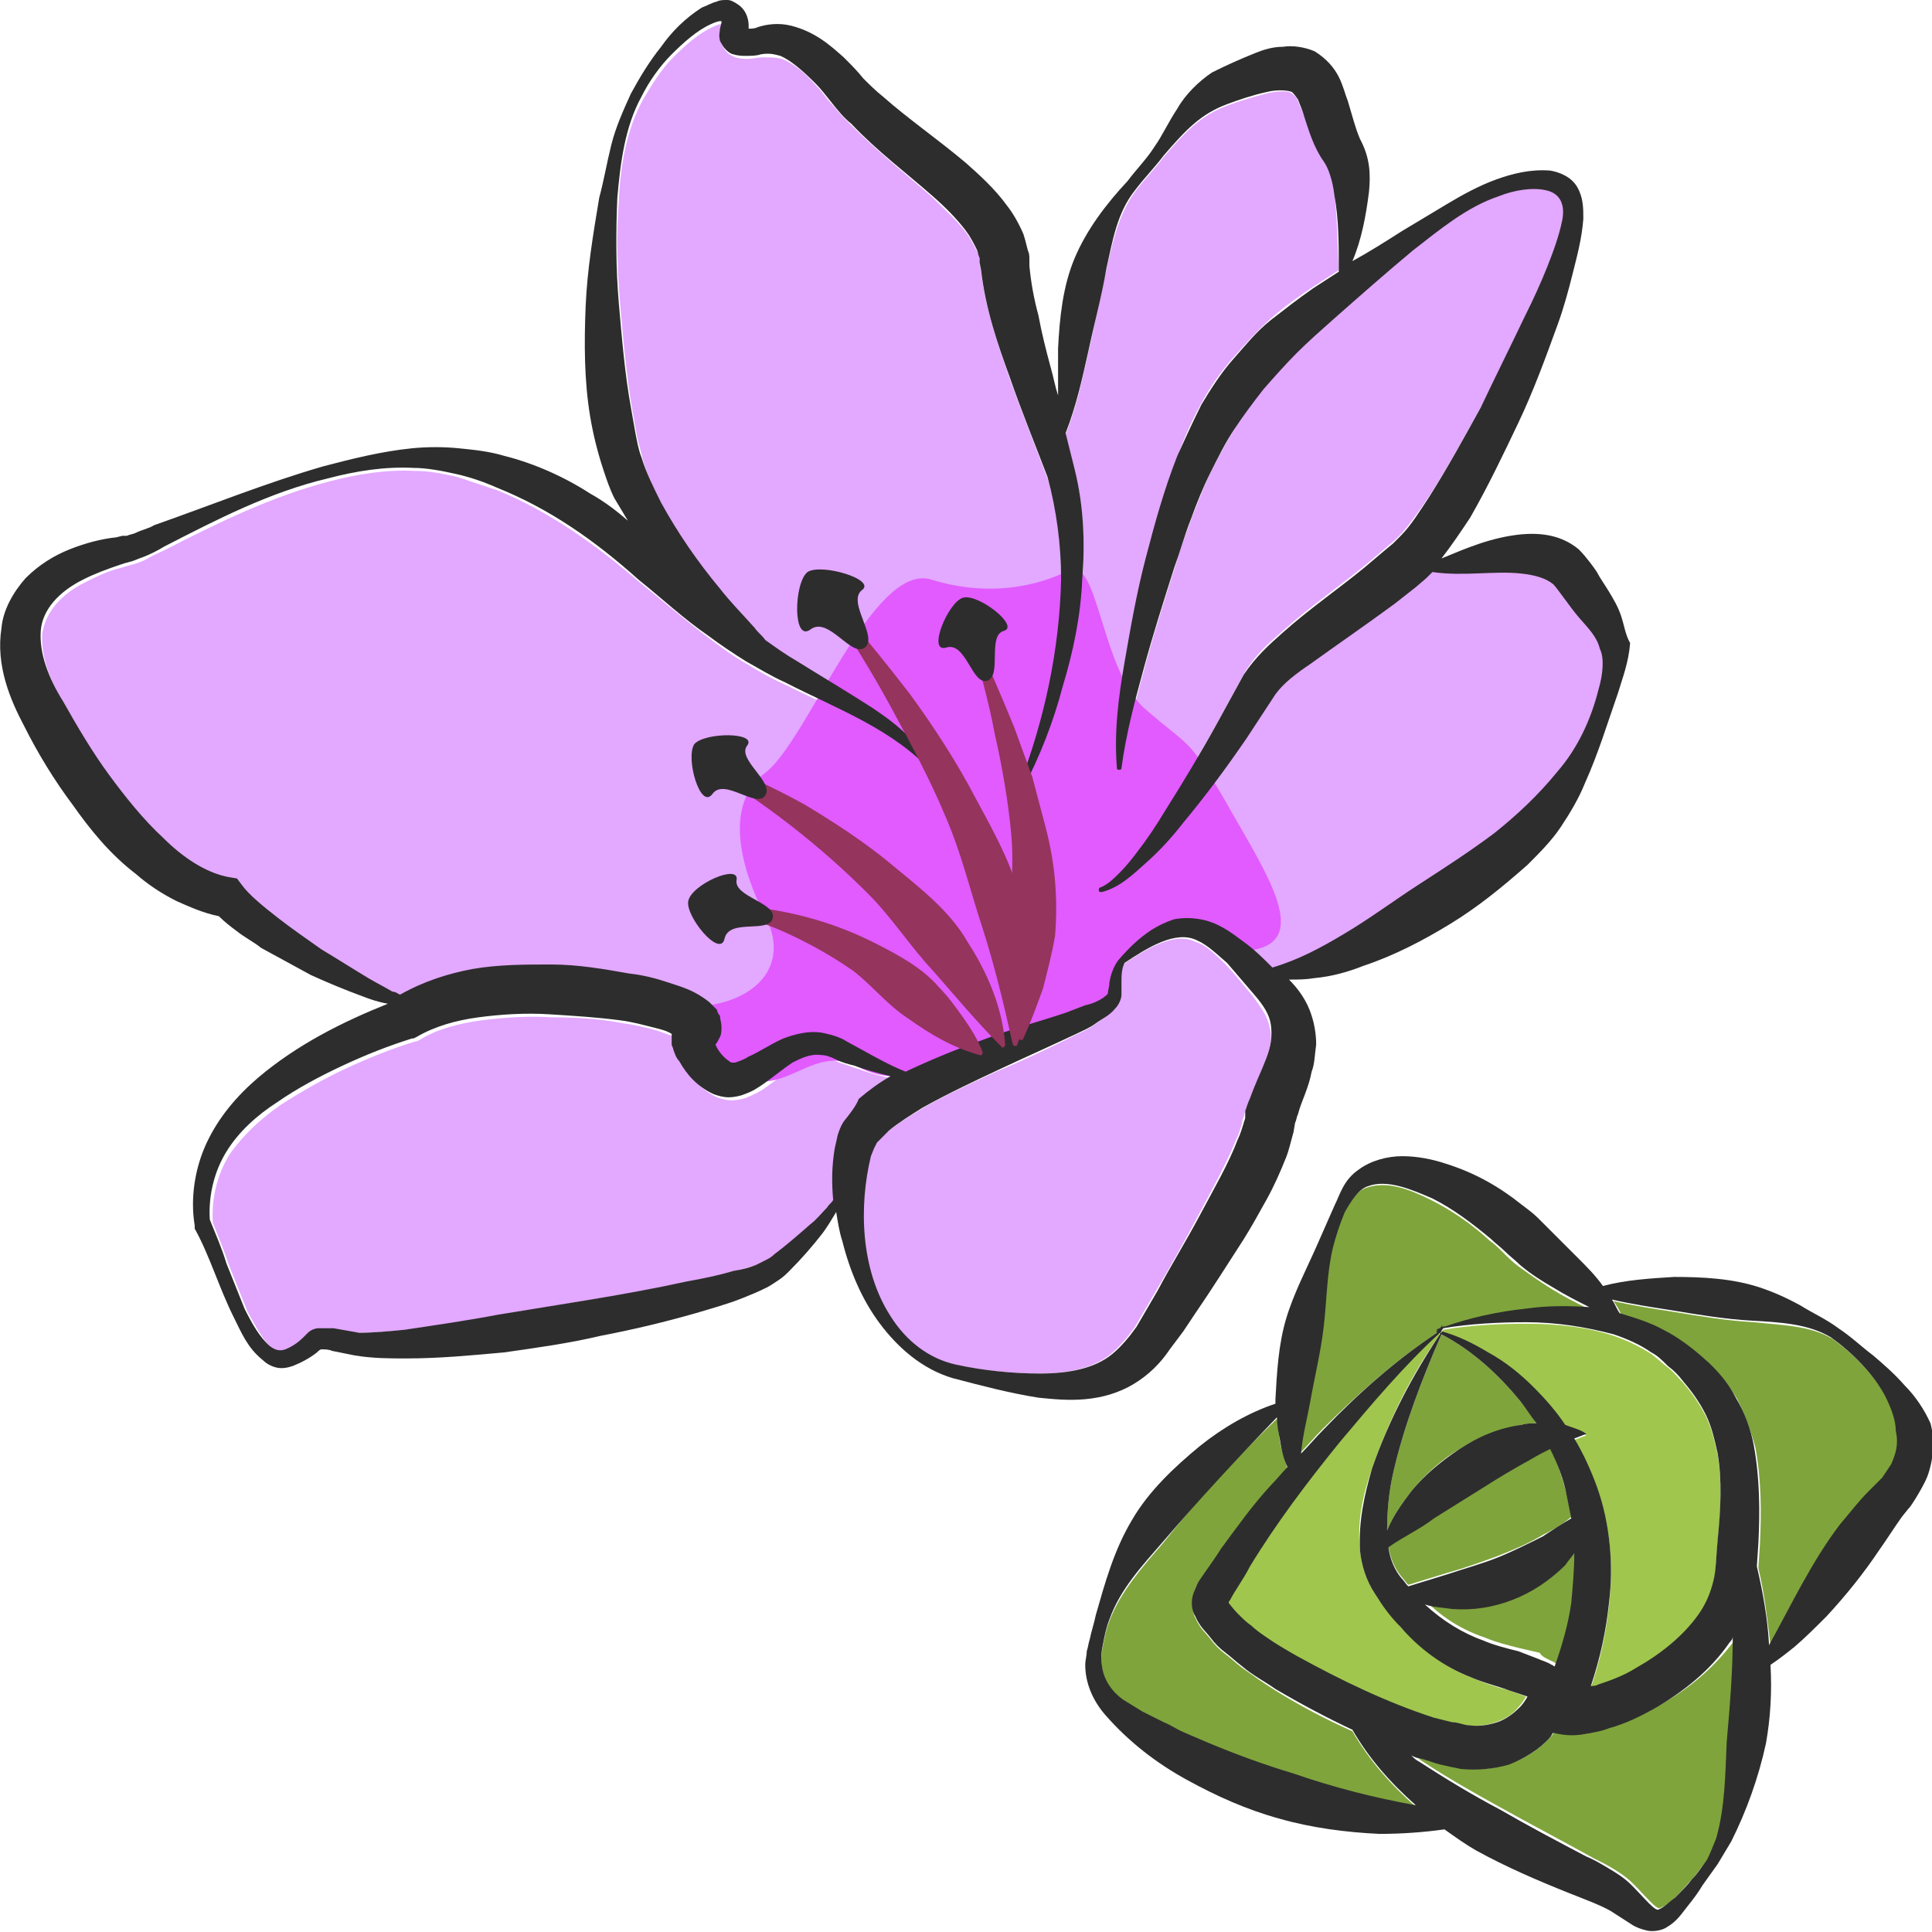 <?xml version="1.0" encoding="utf-8"?>
<!-- Generator: Adobe Illustrator 24.1.2, SVG Export Plug-In . SVG Version: 6.00 Build 0)  -->
<svg version="1.1" id="Layer_1" xmlns="http://www.w3.org/2000/svg" xmlns:xlink="http://www.w3.org/1999/xlink" x="0px" y="0px"
	 viewBox="0 0 128 128" style="enable-background:new 0 0 128 128;" xml:space="preserve">
<style type="text/css">
	.st0{fill:#F0865B;}
	.st1{fill:#E3A8FF;}
	.st2{fill:#2D2D2D;}
	.st3{fill:#A0C64E;}
	.st4{fill:#7FA43C;}
	.st5{fill:#E15BFF;}
	.st6{fill:#95345D;}
</style>
<g>
	<path class="st0" d="M48,1.6C48,1.6,48,1.6,48,1.6C48.1,1.6,48,1.6,48,1.6z"/>
	<path class="st0" d="M49.6,2.3C49.6,2.3,49.6,2.3,49.6,2.3C49.6,2.4,49.6,2.4,49.6,2.3z"/>
	<path class="st1" d="M56.8,70.8c-0.4-0.1-0.8-0.3-1.2-0.4c-0.4-0.2-0.7-0.2-1-0.3c-0.6-0.1-1.2,0.2-1.9,0.5
		c-0.6,0.4-1.2,0.9-1.9,1.4c-0.4,0.3-0.8,0.5-1.3,0.7c-0.2,0.1-0.7,0.2-1,0.2c-0.4,0-0.7-0.1-1-0.2c-1.2-0.6-1.8-1.4-2.3-2.2
		c-0.1-0.2-0.3-0.5-0.4-0.8c0-0.1-0.1-0.2-0.1-0.3c0-0.1,0-0.1,0-0.2c0-0.1,0-0.1,0-0.2c0-0.1,0-0.2,0-0.2c0,0,0-0.1,0-0.1
		c-0.3-0.1-0.8-0.3-1.1-0.4c-0.7-0.2-1.5-0.4-2.3-0.5c-1.5-0.3-3.1-0.4-4.7-0.4c-1.6-0.1-3.1,0-4.7,0.2c-1.5,0.2-3,0.6-4.1,1.3
		l-0.2,0.1l-0.1,0c-1.6,0.5-3.1,1.1-4.6,1.8c-1.5,0.7-2.9,1.5-4.3,2.4c-1.3,0.9-2.5,2-3.4,3.3c-0.8,1.3-1.2,2.9-1.1,4.5
		c0.4,1,0.8,2,1.1,2.9c0.4,1,0.8,2,1.2,3c0.5,0.9,1,1.9,1.7,2.5c0.4,0.3,0.7,0.3,1,0.2c0.4-0.2,0.9-0.5,1.2-0.8
		c0.1-0.1,0.2-0.2,0.3-0.3c0.2-0.2,0.5-0.3,0.7-0.3c0.4-0.1,0.7,0,1,0l1.6,0.1c0.9,0,2-0.1,3-0.2c2.1-0.3,4.2-0.6,6.2-1
		c4.2-0.7,8.4-1.3,12.5-2.2c1-0.2,2.1-0.4,3.1-0.7c0.5-0.1,1-0.3,1.5-0.4c0.3-0.1,0.4-0.2,0.6-0.3c0.2-0.1,0.4-0.2,0.6-0.4
		c0.8-0.6,1.7-1.2,2.4-2c0.4-0.4,0.8-0.7,1.1-1.1c0.1-0.2,0.3-0.3,0.4-0.5c-0.1-1.1-0.1-2.3,0.1-3.4l0.2-0.9
		c0.1-0.3,0.3-0.6,0.4-0.9c0.3-0.5,0.8-1,1.2-1.3c0.7-0.6,1.4-1.1,2.1-1.5C58.4,71.3,57.6,71.1,56.8,70.8z"/>
	<path class="st1" d="M83,66c-0.6-0.7-1.2-1.5-1.8-2.1c-0.6-0.6-1.3-1.3-2-1.5c-1.4-0.7-3.3,0.5-4.8,1.5c-0.1,0.4-0.2,0.9-0.2,1.3
		c0,0.2,0.1,0.5,0,0.8c0,0.3-0.2,0.7-0.4,0.9c-0.4,0.4-0.9,0.7-1.3,1c-0.4,0.3-0.9,0.5-1.3,0.7c-1.8,0.9-3.5,1.7-5.2,2.4
		c-1.7,0.8-3.5,1.6-5,2.5c-0.8,0.5-1.5,0.9-2.2,1.5c-0.3,0.3-0.6,0.5-0.8,0.8l-0.2,0.4l-0.2,0.5c-0.8,3.3-0.7,7.4,1.3,10.6
		c1,1.5,2.5,2.7,4.3,3.1c1.8,0.4,3.8,0.6,5.6,0.6c1.8,0,3.6-0.3,4.8-1.3c0.6-0.5,1.1-1.1,1.6-1.8l0.7-1.2l0.7-1.2
		c1-1.7,1.9-3.3,2.8-5c0.9-1.7,1.8-3.3,2.5-5c0.2-0.4,0.3-0.8,0.4-1.1c0-0.1,0-0.2,0.1-0.4l0.1-0.4c0.1-0.3,0.2-0.6,0.3-0.8
		c0.4-1,0.8-1.9,1.1-2.7c0.3-0.8,0.4-1.4,0.2-2.1C84,67.4,83.6,66.8,83,66z"/>
	<path class="st1" d="M104.6,40.6c-0.7-0.7-1.4-1.9-1.7-2.2c-0.4-0.4-1.2-0.6-2.1-0.7C99.1,37.6,97,38,95,37.7
		c-0.1,0.1-0.3,0.3-0.4,0.4l-0.7,0.6c-0.5,0.4-0.9,0.8-1.4,1.1c-1.9,1.4-3.8,2.7-5.6,4c-0.9,0.7-1.7,1.4-2.3,2l-1.9,2.9
		c-1.3,1.9-2.7,3.8-4.2,5.6c-0.7,0.9-1.6,1.8-2.4,2.6c-0.9,0.8-1.7,1.6-3,2c-0.1,0-0.2,0-0.2-0.1c0-0.1,0-0.1,0.1-0.2l0,0
		c0.5-0.2,0.9-0.6,1.3-1c0.4-0.4,0.7-0.8,1.1-1.3c0.7-0.9,1.3-1.9,1.9-2.8c1.2-1.9,2.4-3.9,3.5-5.9l1.7-3.1c0.8-1.3,1.7-2,2.6-2.8
		c1.8-1.6,3.7-2.9,5.4-4.3l1.3-1.1l0.6-0.5c0.2-0.2,0.3-0.3,0.5-0.5c0.6-0.7,1.3-1.7,1.9-2.6c1.2-1.9,2.3-3.9,3.4-5.9
		c1-2,2.1-4.1,3-6.2c0.5-1,1-2.1,1.4-3.1c0.4-1,0.8-2.1,1-3.1c0.2-1-0.1-1.8-1.1-2c-1-0.2-2.1,0.1-3.1,0.4c-2.1,0.7-3.9,2.2-5.7,3.6
		c-1.8,1.4-3.5,3-5.2,4.5c-0.8,0.8-1.7,1.5-2.5,2.3c-0.7,0.7-1.5,1.6-2.2,2.4c-0.7,0.8-1.4,1.6-1.9,2.6c-0.5,0.9-1.1,1.9-1.6,2.9
		c-0.5,1-0.9,2.1-1.3,3.1c-0.4,1.1-0.8,2.1-1.1,3.2c-0.7,2.2-1.4,4.4-2,6.6c-0.6,2.2-1.2,4.4-1.5,6.7l0,0c0,0.1-0.1,0.1-0.2,0.1
		c-0.1,0-0.1-0.1-0.1-0.1c-0.1-2.4,0.2-4.7,0.5-7c0.4-2.3,0.8-4.6,1.4-6.9c0.6-2.3,1.2-4.5,2.1-6.8c0.4-1.1,0.9-2.2,1.5-3.3
		c0.6-1.1,1.3-2.1,2.1-3c0.8-0.9,1.5-1.7,2.5-2.6c0.9-0.8,1.9-1.5,2.8-2.1c0.6-0.4,1.1-0.7,1.7-1.1c-0.1-1.8-0.1-3.5-0.3-5.1
		c-0.1-0.9-0.4-1.7-0.7-2.2c-0.7-1-1-2.1-1.3-3C86.3,7.4,86.1,7,86,6.7c-0.1-0.3-0.3-0.4-0.4-0.5c-0.2-0.2-0.9-0.2-1.7,0
		c-0.8,0.2-1.8,0.5-2.6,0.8c-0.8,0.3-1.5,0.7-2.2,1.3c-0.7,0.6-1.4,1.4-2,2.1c-0.6,0.8-1.3,1.5-1.9,2.3c-1.1,1.5-1.5,3.4-1.9,5.2
		c-0.4,1.8-0.8,3.7-1.2,5.5c-0.4,1.8-0.8,3.6-1.5,5.4c0.2,0.8,0.4,1.6,0.6,2.4c0.6,2.4,0.7,4.9,0.5,7.3c-0.2,2.4-0.7,4.8-1.3,7.1
		c-0.7,2.3-1.5,4.5-2.6,6.7c0,0.1-0.1,0.1-0.2,0.1c-0.1,0-0.1-0.1-0.1-0.2l0,0c1.7-4.4,2.7-9.1,2.8-13.7c0-2.3-0.2-4.6-0.9-6.8
		c-0.8-2.1-1.7-4.4-2.5-6.6c-0.8-2.3-1.6-4.6-1.9-7.1l-0.1-0.5c0-0.1,0-0.2,0-0.3c0-0.2-0.1-0.4-0.2-0.6c-0.2-0.4-0.4-0.8-0.7-1.2
		c-0.6-0.8-1.4-1.5-2.2-2.3c-1.7-1.5-3.6-3-5.4-4.8C56,7.9,55.6,7.5,55.2,7c-0.4-0.4-0.7-0.9-1.1-1.3c-0.7-0.8-1.5-1.5-2.3-1.8
		c-0.4-0.1-0.7-0.1-1.3-0.1c-0.3,0-0.6,0.1-1,0.1c-0.2,0-0.4,0-0.8-0.1c-0.2-0.1-0.4-0.2-0.5-0.3c-0.2-0.2-0.3-0.4-0.4-0.6
		c-0.1-0.4,0-0.6,0-0.8l0.1-0.4c0-0.1,0-0.1,0-0.1c0,0-0.1,0-0.1,0c-0.2,0-0.4,0.1-0.6,0.2c-0.9,0.4-1.8,1.2-2.6,2
		c-0.8,0.8-1.4,1.8-2,2.8c-1.1,2-1.5,4.4-1.6,6.7c-0.2,2.3-0.1,4.7,0.1,7c0.2,2.3,0.4,4.6,0.8,6.9c0.1,0.6,0.2,1.1,0.3,1.7
		c0.1,0.5,0.3,1.1,0.4,1.6c0.3,1,0.7,2,1.3,3c1.1,2,2.4,3.9,3.9,5.7c0.7,0.9,1.5,1.8,2.3,2.6c0.2,0.3,0.5,0.5,0.7,0.8
		c0.7,0.5,1.4,0.9,2.1,1.4c1.7,1,3.4,2,5,3.1c0.8,0.6,1.6,1.2,2.4,1.9c0.7,0.7,1.4,1.5,1.9,2.3c0,0.1,0,0.2,0,0.2
		c-0.1,0-0.1,0-0.2,0c-2.6-3-6.3-4.3-9.9-6.1c-0.9-0.4-1.8-0.9-2.6-1.4c-0.9-0.5-1.7-1.1-2.5-1.7c-1.6-1.2-3.1-2.5-4.6-3.7
		c-2.9-2.5-6-4.7-9.4-6.1c-0.9-0.3-1.8-0.6-2.7-0.9c-0.9-0.2-1.8-0.4-2.8-0.4c-1.9-0.1-3.8,0.2-5.7,0.7c-3.8,1-7.3,2.7-10.8,4.5
		c-0.4,0.2-0.9,0.4-1.4,0.7c-0.2,0.1-0.5,0.2-0.8,0.3c-0.1,0-0.3,0.1-0.4,0.1l-0.3,0.1c-0.9,0.2-1.7,0.6-2.5,1
		c-1.6,0.8-2.6,2-2.8,3.4c-0.1,1.5,0.5,3.1,1.5,4.7c0.9,1.7,1.9,3.3,3,4.8c1.1,1.5,2.3,3,3.6,4.2c1.3,1.2,2.8,2.3,4.3,2.6l0.6,0.1
		l0.3,0.4c0.5,0.7,1.5,1.5,2.4,2.2c0.9,0.7,1.9,1.4,2.9,2.1c1,0.7,2,1.3,3.1,1.9c0.5,0.3,1,0.6,1.6,0.9c0.2,0.1,0.3,0.2,0.5,0.2
		c1.5-0.9,3.2-1.4,4.8-1.7c1.8-0.3,3.5-0.4,5.2-0.3c1.7,0,3.4,0.3,5.2,0.6c0.9,0.2,1.7,0.4,2.6,0.6c0.9,0.3,1.7,0.5,2.7,1.3
		c0.2,0.2,0.3,0.2,0.5,0.5c0.1,0.1,0.2,0.3,0.2,0.4c0.1,0.1,0.1,0.4,0.1,0.7c0,0.3,0,0.5-0.1,0.7c-0.1,0.2-0.2,0.4-0.3,0.5
		c0.3,0.5,0.6,0.9,0.9,1.1c0.1,0,0.1,0.1,0.2,0.1c0.1,0,0,0,0.2,0c0.2,0,0.5-0.2,0.9-0.4c0.7-0.4,1.4-0.9,2.3-1.2
		c0.9-0.4,1.9-0.6,2.9-0.3c0.5,0.1,1,0.3,1.3,0.5l1.1,0.6c0.9,0.5,1.9,0.9,2.8,1.4c1.7-0.9,3.4-1.5,5.1-2.1c1.8-0.6,3.7-1.2,5.5-1.8
		l1.3-0.5c0.4-0.2,0.9-0.3,1.2-0.5c0.1-0.1,0.2-0.2,0.3-0.3c0.1-0.2,0.1-0.4,0.1-0.7c0.1-0.5,0.3-1,0.6-1.5c0.7-0.8,1.4-1.5,2.2-2
		c0.4-0.3,0.9-0.6,1.5-0.7c0.6-0.1,1.1-0.2,1.7,0c1.2,0.2,2.1,0.9,2.9,1.5c0.7,0.5,1.3,1.1,1.9,1.7c1.7-0.5,3.2-1.3,4.7-2.2
		c1.7-1,3.4-2.2,5-3.3c1.6-1.1,3.4-2.3,5-3.4c1.5-1.2,2.9-2.5,4.2-4.1c1.3-1.6,2.2-3.5,2.7-5.4c0.2-1,0.3-2,0.1-2.9
		C105.8,41.9,105.3,41.4,104.6,40.6z"/>
	<path class="st0" d="M45.4,67.6C45.4,67.6,45.4,67.6,45.4,67.6C45.4,67.6,45.4,67.6,45.4,67.6C45.4,67.6,45.4,67.6,45.4,67.6
		L45.4,67.6L45.4,67.6z"/>
	<path class="st0" d="M47.2,68.8C47.2,68.8,47.2,68.8,47.2,68.8C47.2,68.8,47.2,68.8,47.2,68.8L47.2,68.8z"/>
	<path class="st2" d="M73.5,50.9c0.2,1.5,0.4,3,0.4,4.5c0,1.5-0.1,3.1-0.4,4.7c-0.3,1.6-0.7,3.1-1.4,4.4c-0.3,0.6-0.7,1.3-1.1,1.9
		c-0.4,0.6-0.9,1.3-1.5,1.9l0,0c-0.1,0.1-0.2,0.1-0.2,0c0,0,0,0,0-0.1c-0.4-1.7-0.3-3.3,0.1-4.8c0.4-1.5,1.3-2.7,1.9-4
		c0.5-1.3,0.9-2.7,1.2-4.1c0.3-1.4,0.5-2.9,0.8-4.4c0-0.1,0.1-0.1,0.2-0.1C73.4,50.8,73.4,50.9,73.5,50.9z"/>
	<path class="st2" d="M75.1,51c-1,0-0.8,2.6-1.8,2.7c-1,0-0.6-2.6-1.8-2.6c-1.2,0,0.8-2.6,1.8-2.7S76.1,51,75.1,51z"/>
	<path class="st3" d="M88.7,95.5c-2.1,2.7-4.3,5.4-6,8.3c-0.4,0.7-1,1.6-1.3,2.2c-0.1,0.1-0.1,0.2-0.1,0.2c0,0,0-0.1,0,0
		c0,0.1,0.3,0.4,0.6,0.7c0.3,0.3,0.6,0.6,0.9,0.8c0.3,0.2,0.6,0.5,0.9,0.7c0.7,0.5,1.4,0.9,2.1,1.3c2.9,1.6,6,3.1,9.1,4.1
		c0.4,0.1,0.8,0.2,1.2,0.3c0.4,0.1,0.8,0.2,1.1,0.2c0.6,0.1,1.3,0,1.9-0.2c0.6-0.2,1.1-0.5,1.5-1c0.2-0.2,0.4-0.5,0.5-0.7
		c0,0,0,0,0,0c0,0,0,0,0,0L100,112c-0.8-0.2-1.7-0.5-2.6-0.9c-1.8-0.7-3.3-1.9-4.6-3.3c-0.6-0.7-1.2-1.4-1.7-2.2
		c-0.6-0.9-0.9-1.9-1-2.9c-0.2-1.9,0.2-3.7,0.8-5.4c1.1-3.2,2.6-6.2,4.5-8.9c0,0-0.1,0-0.1-0.1C92.9,90.6,90.8,93,88.7,95.5z"/>
	<path class="st4" d="M95,100.5c-1,0.6-2,1.2-3,1.9c0,0,0,0.1,0,0.1c0.1,0.7,0.4,1.4,0.8,1.9c0.2,0.2,0.3,0.4,0.5,0.6l2.6-0.8
		c1.1-0.3,2.2-0.7,3.3-1.1c1-0.4,2-0.8,3-1.4c0.6-0.3,1.3-0.7,1.9-1.2c-0.1-0.5-0.2-1-0.3-1.5c-0.3-1.1-0.6-2.1-1.1-3.1
		c-0.4,0.2-0.9,0.4-1.3,0.6c-1.1,0.6-2.2,1.2-3.2,1.9L95,100.5z"/>
	<path class="st4" d="M95.5,88.2c0,0-0.1,0.1-0.1,0.1c0,0,0.1,0,0.1,0C95.5,88.3,95.5,88.2,95.5,88.2C95.5,88.2,95.5,88.2,95.5,88.2
		z"/>
	<path class="st4" d="M102.9,110.1c0.1,0,0.1,0.1,0.2,0.1c0.5-1.4,0.9-2.8,1.1-4.2c0.2-1.1,0.3-2.2,0.2-3.3
		c-0.2,0.3-0.4,0.6-0.6,0.8c-0.9,1.1-2.2,1.9-3.5,2.3c-1.3,0.5-2.7,0.7-4,0.6c-0.6,0-1.2-0.1-1.8-0.3c1.1,1.1,2.4,1.9,3.9,2.4
		c0.7,0.3,1.5,0.5,2.3,0.7l1.3,0.3C102.2,109.8,102.5,109.9,102.9,110.1z"/>
	<path class="st3" d="M105.4,111.8c0.2,0,0.3-0.1,0.5-0.1c0.8-0.3,1.7-0.7,2.5-1.1c1.6-0.9,3.1-2.1,4.1-3.5c0.5-0.7,0.9-1.4,1-2.2
		c0.2-0.7,0.2-1.8,0.3-2.8c0.2-2,0.3-3.9,0-5.7c-0.2-0.9-0.4-1.8-0.8-2.6c-0.4-0.8-0.9-1.5-1.5-2.2c-0.3-0.3-0.6-0.7-1-1
		c-0.4-0.3-0.7-0.6-1.1-0.9c-0.8-0.5-1.6-0.9-2.5-1.2c-1.8-0.6-3.8-0.8-5.8-0.8c-1.8,0-3.7,0.1-5.5,0.4c0,0.1-0.1,0.1-0.1,0.2
		c1.1,0.3,2.1,0.8,3.1,1.4c1.1,0.7,2.1,1.4,3,2.3c0.8,0.7,1.5,1.6,2.1,2.5c0.5,0.1,0.9,0.3,1.4,0.6c-0.3,0.1-0.5,0.2-0.8,0.3
		c0.6,1,1.1,2.1,1.5,3.2c0.9,2.5,1.1,5.2,0.8,7.8C106.4,108.2,106,110.1,105.4,111.8z"/>
	<path class="st4" d="M95.5,88.4c-1.3,3-2.5,6.1-3.2,9.2c-0.3,1.3-0.4,2.5-0.4,3.8c0.4-1,1-1.8,1.6-2.6c0.9-1.1,2-2.1,3.2-2.8
		c1.2-0.8,2.6-1.3,4.1-1.6c0.3-0.1,0.7-0.1,1-0.1c-0.3-0.5-0.7-1-1.1-1.5C99.3,91.1,97.6,89.5,95.5,88.4z"/>
	<path class="st4" d="M89.6,114.7c-1.8-0.8-3.5-1.7-5.1-2.7c-0.8-0.5-1.5-1-2.2-1.5c-0.4-0.3-0.7-0.6-1.1-0.9c-0.4-0.3-0.7-0.6-1-1
		c-0.3-0.4-0.7-0.7-1-1.4c-0.2-0.3-0.2-0.9-0.2-1.3c0.1-0.4,0.2-0.8,0.4-1c0.6-0.9,1-1.4,1.5-2.2c1-1.5,2.1-2.9,3.3-4.2
		c0.4-0.4,0.7-0.8,1.1-1.2c-0.2-0.6-0.4-1.2-0.5-1.8c-0.1-0.5-0.1-1-0.2-1.5c-2.8,2.7-5.3,5.4-7.6,8.3c-1.3,1.5-2.8,3.2-3.5,5.1
		c-0.2,0.5-0.3,1-0.4,1.5c-0.1,0.5-0.2,1-0.1,1.5c0.1,0.9,0.7,1.8,1.4,2.3l1.3,0.8l1.4,0.7c0.5,0.2,0.9,0.4,1.4,0.7l1.4,0.6
		c1.9,0.8,3.9,1.4,5.8,2.1c2.6,0.9,5.3,1.6,8.1,2.1C92.1,118.2,90.7,116.6,89.6,114.7z"/>
	<path class="st4" d="M121.4,88.7c-1.5-0.9-3.4-0.9-5.2-1.1c-1.8-0.1-3.6-0.4-5.4-0.7c-1.3-0.2-2.6-0.4-3.9-0.7
		c0.2,0.3,0.4,0.6,0.5,0.9c1,0.2,2,0.6,2.9,1.1c1,0.5,1.8,1.2,2.7,1.9c0.8,0.8,1.5,1.6,2.1,2.6c0.5,1,0.9,2.1,1.2,3.2
		c0.4,2.2,0.4,4.3,0.3,6.4l-0.1,1.5c0,0,0,0.1,0,0.1c0.4,1.7,0.6,3.4,0.8,5.1c0,0,0,0.1,0,0.1c1.5-2.7,2.8-5.4,4.7-8
		c0.6-0.8,1.2-1.5,1.9-2.2l0.5-0.5c0.1-0.1,0.3-0.3,0.4-0.4c0.2-0.3,0.5-0.6,0.6-0.9c0.3-0.6,0.5-1.3,0.4-2c0-0.7-0.3-1.6-0.7-2.3
		C124.2,91.1,122.8,89.7,121.4,88.7z"/>
	<path class="st4" d="M95.6,88.1c0,0,0-0.1,0.1-0.1C95.7,88,95.6,88,95.6,88.1C95.6,88.1,95.6,88.1,95.6,88.1z"/>
	<path class="st4" d="M109.7,113.1c-1,0.5-2,1-3,1.3c-0.5,0.2-1.1,0.3-1.7,0.4c-0.6,0.1-1.2,0.1-2-0.1c-0.1,0.1-0.1,0.2-0.2,0.3
		c-0.7,0.8-1.7,1.5-2.7,1.8c-1,0.4-2.1,0.5-3.2,0.3c-0.6-0.1-1-0.2-1.4-0.3c-0.4-0.1-0.9-0.2-1.3-0.4c-0.2-0.1-0.4-0.2-0.6-0.2
		c0.2,0.1,0.3,0.2,0.5,0.4c1.8,1.2,3.6,2.2,5.4,3.2c1.8,1,3.7,2,5.7,3.1c0.5,0.3,1,0.5,1.5,0.8c0.5,0.3,1,0.6,1.5,1.1
		c0.8,0.8,1.6,1.8,1.8,1.6c0.3-0.1,0.7-0.4,1.1-0.8c0.4-0.4,0.7-0.8,1.1-1.2c0.3-0.4,0.7-0.9,1-1.3c0.3-0.4,0.5-0.9,0.6-1.4
		c0.6-2,0.6-4.2,0.7-6.4c0.2-2.3,0.4-4.6,0.6-7c-0.1,0.1-0.2,0.3-0.2,0.4C113.4,110.7,111.6,112.1,109.7,113.1z"/>
	<path class="st4" d="M95.4,88.2c-0.1,0-0.1,0-0.2,0C95.2,88.2,95.2,88.2,95.4,88.2C95.3,88.2,95.3,88.2,95.4,88.2z"/>
	<path class="st4" d="M95.2,88.3C95.2,88.2,95.2,88.2,95.2,88.3c0-0.1,0.1-0.1,0.2-0.2c0.1,0,0.1-0.1,0.2-0.2c0,0,0,0.1,0,0.1
		c1.7-0.6,3.6-1,5.4-1.2c1.4-0.1,2.8-0.2,4.2-0.1c-0.8-0.4-1.6-0.8-2.4-1.3c-0.8-0.5-1.5-1-2.2-1.5c-0.4-0.3-0.7-0.6-1-0.9
		c-0.3-0.3-0.6-0.6-0.9-0.8c-1.2-1.1-2.5-2-3.9-2.7c-1.4-0.7-2.9-1.3-4.3-0.8c-0.6,0.2-1.1,1-1.5,1.7c-0.4,0.8-0.7,1.6-0.8,2.4
		c-0.4,1.7-0.4,3.5-0.6,5.2c-0.2,1.7-0.6,3.4-0.9,5c-0.2,1.1-0.5,2.2-0.6,3.3c0.5-0.5,1-1.1,1.5-1.6C90,92.3,92.5,90.1,95.2,88.3z"
		/>
	<path class="st2" d="M126.2,91.8c-0.7-0.8-1.4-1.4-2.1-2c-0.8-0.6-1.4-1.2-2.3-1.8c-0.8-0.6-1.7-1-2.5-1.5
		c-0.9-0.5-1.8-0.9-2.7-1.2c-1.8-0.6-3.8-0.7-5.7-0.7c-1.6,0.1-3.2,0.2-4.7,0.6c-0.5-0.7-1.1-1.3-1.6-1.8l-1.8-1.8l-0.9-0.9
		c-0.3-0.3-0.7-0.6-1.1-0.9c-1.5-1.2-3.1-2.1-5-2.7c-0.9-0.3-1.9-0.5-2.9-0.5c-1,0-2.1,0.3-2.9,0.9c-1,0.7-1.2,1.6-1.6,2.4l-1.1,2.5
		c-0.7,1.6-1.6,3.3-2.1,5c-0.5,1.7-0.6,3.5-0.7,5.3c0,0.1,0,0.2,0,0.3c-1.8,0.6-3.5,1.6-5,2.8c-1.7,1.4-3.4,3-4.5,4.9
		c-1.2,2-1.8,4.2-2.4,6.3c-0.1,0.5-0.3,1.1-0.4,1.6c-0.1,0.3-0.1,0.5-0.2,0.8c0,0.3-0.1,0.6-0.1,0.9c0,1.2,0.5,2.4,1.4,3.4
		c1.5,1.7,3.3,3.1,5.3,4.2c2,1.1,4,2,6.2,2.6c2.1,0.6,4.4,0.9,6.6,1c1.4,0,2.9-0.1,4.3-0.3c0.7,0.5,1.4,1,2.1,1.4
		c2,1.1,4.1,2,6.1,2.8c1,0.4,2.1,0.8,2.8,1.2l1.4,0.9c0.3,0.2,0.6,0.3,1,0.4c0.4,0.1,1,0,1.3-0.2c0.7-0.4,1-0.9,1.4-1.4
		c0.4-0.5,0.7-0.9,1-1.4l1-1.4c0.3-0.5,0.6-1,0.9-1.5c1-2,1.8-4.2,2.3-6.5c0.3-1.7,0.4-3.4,0.3-5.2c0.6-0.4,1.1-0.8,1.6-1.2
		c0.7-0.6,1.4-1.3,2.1-2c1.3-1.4,2.5-2.9,3.5-4.4c0.5-0.7,1-1.5,1.5-2.2l0.4-0.5c0.2-0.2,0.3-0.4,0.5-0.7c0.3-0.5,0.6-1,0.8-1.5
		c0.4-1.1,0.5-2.4,0.2-3.5C127.5,93.4,126.9,92.5,126.2,91.8z M105.8,98.5c-0.4-1.1-0.9-2.2-1.5-3.2c0.3-0.1,0.5-0.2,0.8-0.3
		c-0.4-0.3-0.9-0.4-1.4-0.6c-0.6-0.9-1.3-1.7-2.1-2.5c-0.9-0.9-1.9-1.7-3-2.3c-1-0.6-2-1.1-3.1-1.4c0-0.1,0.1-0.1,0.1-0.2
		c1.8-0.3,3.7-0.4,5.5-0.4c2,0,3.9,0.3,5.8,0.8c0.9,0.3,1.8,0.7,2.5,1.2c0.4,0.2,0.7,0.5,1.1,0.9c0.4,0.3,0.7,0.6,1,1
		c0.6,0.7,1.1,1.4,1.5,2.2c0.4,0.8,0.6,1.7,0.8,2.6c0.3,1.8,0.2,3.7,0,5.7c-0.1,1-0.1,2.1-0.3,2.8c-0.2,0.8-0.5,1.5-1,2.2
		c-1,1.4-2.5,2.6-4.1,3.5c-0.8,0.5-1.6,0.8-2.5,1.1c-0.2,0.1-0.3,0.1-0.5,0.1c0.6-1.8,1-3.6,1.2-5.5
		C106.9,103.8,106.7,101,105.8,98.5z M100.8,94.4c-1.5,0.2-2.9,0.8-4.1,1.6c-1.2,0.8-2.3,1.7-3.2,2.8c-0.6,0.8-1.2,1.6-1.6,2.6
		c0-1.2,0.1-2.5,0.4-3.8c0.7-3.1,1.9-6.2,3.2-9.2c2.1,1.1,3.8,2.7,5.2,4.4c0.4,0.5,0.7,1,1.1,1.5C101.4,94.3,101.1,94.3,100.8,94.4z
		 M102.7,96c0.5,1,0.9,2,1.1,3.1c0.1,0.5,0.2,1,0.3,1.5c-0.7,0.4-1.3,0.8-1.9,1.2c-1,0.5-2,1-3,1.4c-1,0.4-2.1,0.7-3.3,1.1l-2.6,0.8
		c-0.2-0.2-0.3-0.4-0.5-0.6c-0.4-0.5-0.7-1.2-0.8-1.9c0,0,0-0.1,0-0.1c1-0.7,2.1-1.2,3-1.9l3.2-2c1.1-0.7,2.1-1.3,3.2-1.9
		C101.9,96.4,102.3,96.2,102.7,96z M95.5,88.3c0,0-0.1,0-0.1,0c0,0,0.1-0.1,0.1-0.1c0,0,0.1,0,0.1,0C95.5,88.2,95.5,88.3,95.5,88.3z
		 M95.4,88.4c-1.8,2.7-3.4,5.7-4.5,8.9c-0.5,1.7-0.9,3.5-0.8,5.4c0.1,1,0.4,2,1,2.9c0.5,0.8,1,1.5,1.7,2.2c1.2,1.4,2.8,2.6,4.6,3.3
		c0.9,0.4,1.8,0.6,2.6,0.9l1.2,0.4c0,0,0,0,0,0c0,0,0,0,0,0c-0.1,0.2-0.3,0.5-0.5,0.7c-0.4,0.4-0.9,0.8-1.5,1
		c-0.6,0.2-1.3,0.3-1.9,0.2c-0.3,0-0.7-0.2-1.1-0.2c-0.4-0.1-0.8-0.2-1.2-0.3c-3.1-1-6.2-2.5-9.1-4.1c-0.7-0.4-1.4-0.8-2.1-1.3
		c-0.3-0.2-0.7-0.5-0.9-0.7c-0.3-0.2-0.6-0.5-0.9-0.8c-0.3-0.3-0.5-0.6-0.6-0.7c0-0.1,0,0,0,0c0,0,0-0.1,0.1-0.2
		c0.3-0.6,0.9-1.4,1.3-2.2c1.7-2.8,3.8-5.6,6-8.3c2.1-2.5,4.2-5,6.6-7.2C95.4,88.3,95.4,88.3,95.4,88.4z M100.6,109.4
		c-0.8-0.2-1.6-0.4-2.3-0.7c-1.4-0.5-2.7-1.3-3.9-2.4c0.6,0.2,1.2,0.2,1.8,0.3c1.4,0.1,2.7-0.1,4-0.6c1.3-0.5,2.5-1.3,3.5-2.3
		c0.2-0.3,0.4-0.5,0.6-0.8c0,1.1-0.1,2.2-0.2,3.3c-0.2,1.4-0.6,2.8-1.1,4.2c-0.1,0-0.1-0.1-0.2-0.1c-0.3-0.2-0.7-0.3-0.9-0.4
		L100.6,109.4z M86.8,92.9c0.3-1.7,0.7-3.3,0.9-5c0.2-1.7,0.2-3.5,0.6-5.2c0.2-0.8,0.5-1.7,0.8-2.4c0.4-0.7,0.9-1.5,1.5-1.7
		c1.3-0.5,2.9,0.2,4.3,0.8c1.4,0.7,2.7,1.7,3.9,2.7c0.3,0.3,0.6,0.5,0.9,0.8c0.3,0.3,0.7,0.6,1,0.9c0.7,0.6,1.5,1.1,2.2,1.5
		c0.8,0.5,1.6,0.9,2.4,1.3c-1.4-0.1-2.8-0.1-4.2,0.1c-1.9,0.2-3.7,0.6-5.4,1.2c0,0,0-0.1,0-0.1c0,0,0,0.1-0.1,0.1c0,0,0,0-0.1,0
		c0,0,0.1-0.1,0.1-0.1c-0.1,0-0.1,0.1-0.2,0.2c-0.1,0-0.2,0.1-0.3,0.1c0.1,0,0.1,0,0.2,0c0,0-0.1,0-0.1,0.1c0,0-0.1,0-0.1,0
		c0,0,0.1,0,0.1,0.1c-2.7,1.8-5.2,4-7.5,6.4c-0.5,0.5-1,1.1-1.5,1.6C86.3,95.1,86.6,94,86.8,92.9z M85.7,117.5
		c-2-0.6-3.9-1.3-5.8-2.1l-1.4-0.6c-0.5-0.2-0.9-0.5-1.4-0.7l-1.4-0.7l-1.3-0.8c-0.7-0.5-1.3-1.3-1.4-2.3c-0.1-0.5,0-1,0.1-1.5
		c0.1-0.5,0.2-1,0.4-1.5c0.7-2,2.2-3.6,3.5-5.1c2.4-2.8,4.9-5.5,7.6-8.3c0,0.5,0.1,1,0.2,1.5c0.1,0.6,0.2,1.2,0.5,1.8
		c-0.4,0.4-0.7,0.8-1.1,1.2c-1.2,1.3-2.2,2.7-3.3,4.2c-0.5,0.8-0.9,1.3-1.5,2.2c-0.1,0.2-0.3,0.6-0.4,1c-0.1,0.5,0,1,0.2,1.3
		c0.3,0.7,0.7,1,1,1.4c0.3,0.4,0.6,0.7,1,1c0.4,0.3,0.7,0.6,1.1,0.9c0.7,0.6,1.5,1,2.2,1.5c1.7,1,3.4,1.9,5.1,2.7
		c1.1,1.9,2.5,3.5,4.2,5C91,119.1,88.3,118.4,85.7,117.5z M114.4,115.4c-0.1,2.1-0.1,4.3-0.7,6.4c-0.2,0.5-0.4,1-0.6,1.4
		c-0.3,0.4-0.6,0.9-1,1.3c-0.3,0.4-0.7,0.8-1.1,1.2c-0.4,0.3-0.8,0.7-1.1,0.8c-0.2,0.2-1-0.8-1.8-1.6c-0.5-0.5-1-0.8-1.5-1.1
		c-0.5-0.3-1-0.6-1.5-0.8c-1.9-1-3.8-2-5.7-3.1c-1.9-1-3.7-2.1-5.4-3.2c-0.2-0.1-0.3-0.2-0.5-0.4c0.2,0.1,0.4,0.2,0.6,0.2
		c0.4,0.1,0.9,0.3,1.3,0.4c0.4,0.1,0.9,0.2,1.4,0.3c1.1,0.1,2.2,0,3.2-0.3c1-0.4,2-1,2.7-1.8c0.1-0.1,0.1-0.2,0.2-0.3
		c0.8,0.2,1.4,0.2,2,0.1c0.6-0.1,1.2-0.2,1.7-0.4c1.1-0.3,2.1-0.8,3-1.3c1.9-1.1,3.7-2.5,5-4.4c0.1-0.1,0.2-0.2,0.2-0.4
		C114.8,110.8,114.6,113.1,114.4,115.4z M125.3,97c-0.2,0.3-0.4,0.6-0.6,0.9c-0.1,0.1-0.3,0.3-0.4,0.4l-0.5,0.5
		c-0.7,0.7-1.3,1.5-1.9,2.2c-1.9,2.5-3.2,5.3-4.7,8c0,0,0-0.1,0-0.1c-0.1-1.7-0.4-3.4-0.8-5.1c0,0,0-0.1,0-0.1l0.1-1.5
		c0.1-2,0.1-4.2-0.3-6.4c-0.2-1.1-0.6-2.2-1.2-3.2c-0.5-1-1.3-1.9-2.1-2.6c-0.8-0.7-1.7-1.4-2.7-1.9c-0.9-0.5-1.9-0.8-2.9-1.1
		c-0.2-0.3-0.3-0.6-0.5-0.9c1.3,0.3,2.6,0.5,3.9,0.7c1.8,0.3,3.6,0.6,5.4,0.7c1.8,0.1,3.7,0.2,5.2,1.1c1.4,1,2.8,2.4,3.6,3.9
		c0.4,0.8,0.7,1.6,0.7,2.3C125.8,95.7,125.6,96.3,125.3,97z"/>
	<path class="st5" d="M47,66.6c3.3-0.5,5.3-2.8,3.7-5.9s-2.8-7.4,0-9.5s7.1-14,11-12.8s7.1,0.4,9.1-0.6c2-1,2.1,6.6,5.1,9.2
		s2.8,1.8,5.3,6.1c2.4,4.3,5.7,9,2,9.8s-4.7-3.5-6.7-0.8c-2.7,0.9-2.8,4.3-2.8,4.3s-4.5,1.6-6.1,2.4c-3.6,1.8-7.7,3.5-10.7,1.9
		s-4.7,1.9-7.7,0.7C46,70.2,47,66.6,47,66.6z"/>
	<path class="st2" d="M107.4,40.8c-0.2-0.6-0.5-1.1-0.8-1.6c-0.3-0.5-0.6-0.9-0.8-1.3c-0.2-0.3-0.7-1-1.2-1.5c-1.2-1-2.6-1.1-3.8-1
		c-2,0.2-3.6,0.9-5.3,1.6c0.7-0.9,1.3-1.8,1.9-2.7c1.2-2.1,2.2-4.2,3.2-6.3c1-2.1,1.8-4.3,2.6-6.5c0.4-1.1,0.7-2.2,1-3.4
		c0.3-1.2,0.6-2.3,0.7-3.6c0-0.7,0-1.4-0.4-2.1c-0.4-0.7-1.2-1-1.8-1.1c-1.3-0.1-2.5,0.2-3.6,0.6c-1.1,0.4-2.2,1-3.2,1.6l-3,1.8
		c-1.1,0.7-2.2,1.4-3.3,2c0.6-1.4,0.9-3,1.1-4.6c0.1-1.1,0.1-2.2-0.6-3.5c-0.3-0.7-0.5-1.5-0.8-2.5c-0.2-0.5-0.3-1-0.6-1.6
		c-0.3-0.6-0.8-1.2-1.6-1.7C86.4,3.1,85.6,3,85,3.1c-0.7,0-1.3,0.2-1.8,0.4c-1,0.4-1.9,0.8-2.9,1.3c-0.9,0.6-1.8,1.5-2.3,2.4
		c-0.6,0.9-1,1.8-1.5,2.5c-0.5,0.8-1.2,1.5-1.8,2.3c-1.4,1.5-2.7,3.2-3.5,5.1c-0.8,1.9-1,4-1.1,6c0,1,0,2,0,3.1
		c-0.2-0.6-0.3-1.2-0.5-1.9c-0.3-1.1-0.6-2.3-0.8-3.4c-0.3-1.1-0.5-2.2-0.6-3.3l0-0.4c0-0.2,0-0.4-0.1-0.6c-0.1-0.4-0.2-0.8-0.3-1.1
		c-0.3-0.7-0.7-1.4-1.1-1.9c-0.8-1.1-1.8-2-2.7-2.8c-1.9-1.6-3.8-2.9-5.5-4.4C58,6,57.6,5.6,57.2,5.2c-0.4-0.5-0.8-0.9-1.3-1.4
		C55,3,54,2.1,52.4,1.7c-0.8-0.2-1.6-0.1-2.2,0.1c-0.2,0.1-0.4,0.1-0.6,0.1l0-0.1c0-0.2,0-0.4-0.1-0.7c-0.1-0.3-0.3-0.6-0.6-0.8
		C48.6,0.1,48.4,0,48.2,0c-0.3,0-0.5,0-0.7,0.1c-0.4,0.1-0.7,0.3-1,0.4c-1.1,0.7-2,1.6-2.7,2.6c-0.8,1-1.4,2-2,3.1
		c-0.5,1.1-1,2.2-1.3,3.4c-0.3,1.2-0.5,2.4-0.8,3.5c-0.4,2.4-0.8,4.8-0.9,7.2c-0.1,2.4-0.1,4.9,0.3,7.3c0.2,1.2,0.5,2.4,0.9,3.6
		c0.2,0.6,0.4,1.2,0.7,1.8c0.3,0.5,0.6,1,0.9,1.5c-0.8-0.7-1.6-1.3-2.5-1.8c-1.7-1.1-3.7-2-5.7-2.5c-1-0.3-2-0.4-3-0.5
		c-1-0.1-2.1-0.1-3.1,0c-2,0.2-4,0.7-5.9,1.2c-3.8,1.1-7.5,2.6-11.2,3.9C9.9,35,9.4,35.1,9,35.3c-0.2,0.1-0.4,0.1-0.6,0.2
		c-0.1,0-0.2,0-0.3,0l-0.4,0.1c-1,0.1-2.1,0.4-3.1,0.8c-1,0.4-2,1-2.9,1.9c-0.8,0.9-1.5,2.1-1.6,3.3c-0.4,2.5,0.6,4.8,1.5,6.5
		c0.9,1.8,2,3.6,3.2,5.2C6,55,7.3,56.6,9,57.9c0.8,0.7,1.7,1.3,2.7,1.8c0.9,0.4,1.8,0.8,2.8,1c0.4,0.4,0.8,0.7,1.2,1
		c0.5,0.4,1.1,0.7,1.6,1.1c1.1,0.6,2.2,1.2,3.3,1.8c1.1,0.5,2.3,1,3.4,1.4c0.5,0.2,1.1,0.4,1.7,0.5c-3,1.2-6,2.7-8.6,4.9
		c-1.4,1.2-2.6,2.6-3.4,4.3c-0.8,1.7-1.1,3.7-0.8,5.5l0,0.1l0,0.1c1,1.8,1.6,3.9,2.6,5.9c0.5,1,0.9,2,1.9,2.8
		c0.2,0.2,0.5,0.4,0.9,0.5c0.4,0.1,0.8,0,1.1-0.1c0.5-0.2,1.1-0.5,1.6-0.9c0.1-0.1,0.2-0.2,0.3-0.2c0,0,0,0,0.1,0
		c0.1,0,0.4,0,0.6,0.1c0.5,0.1,1,0.2,1.5,0.3c1.2,0.2,2.3,0.2,3.4,0.2c2.2,0,4.3-0.2,6.5-0.4c2.1-0.3,4.3-0.6,6.4-1.1
		c2.1-0.4,4.2-0.9,6.3-1.5c1-0.3,2.1-0.6,3.1-1c0.5-0.2,1-0.4,1.6-0.7c0.2-0.1,0.5-0.3,0.8-0.5c0.3-0.2,0.5-0.4,0.7-0.6
		c0.8-0.8,1.5-1.6,2.2-2.5c0.3-0.4,0.6-0.9,0.9-1.4c0,0,0,0,0,0c0.1,0.6,0.2,1.3,0.4,1.9c0.5,2,1.3,3.9,2.5,5.5
		c1.2,1.6,2.8,3,4.8,3.6c1.9,0.5,3.8,1,5.7,1.3c1,0.1,2,0.2,3.1,0.1c1.1-0.1,2.2-0.4,3.2-1c1-0.6,1.8-1.4,2.4-2.3
		c0.3-0.4,0.6-0.8,0.9-1.2l0.8-1.2c1.1-1.6,2.1-3.2,3.2-4.9c0.5-0.8,1-1.7,1.5-2.6c0.5-0.9,0.9-1.8,1.3-2.8c0.2-0.5,0.3-1,0.5-1.7
		l0.1-0.6c0.1-0.2,0.1-0.4,0.2-0.6c0.2-0.8,0.7-1.7,0.9-2.8c0.2-0.5,0.2-1.1,0.3-1.8c0-0.6-0.1-1.3-0.3-1.9c-0.3-1-0.9-1.8-1.5-2.4
		c0.6,0,1.1,0,1.7-0.1c1.1-0.1,2.2-0.4,3.2-0.8c2.1-0.7,4-1.7,5.8-2.8c1.8-1.1,3.4-2.4,5.1-3.9c0.8-0.8,1.6-1.6,2.2-2.5
		c0.6-0.9,1.2-1.9,1.6-2.9c0.9-2,1.5-4,2.2-6c0.3-1,0.7-2,0.8-3.3C107.7,42.1,107.6,41.4,107.4,40.8z M49.6,2.3
		C49.6,2.4,49.6,2.4,49.6,2.3C49.6,2.3,49.6,2.3,49.6,2.3z M48,1.6C48,1.6,48,1.6,48,1.6C48,1.6,48.1,1.6,48,1.6z M55.9,74.3
		c-0.2,0.3-0.3,0.6-0.4,0.9l-0.2,0.9c-0.2,1.2-0.2,2.3-0.1,3.4c-0.1,0.2-0.3,0.3-0.4,0.5c-0.4,0.4-0.7,0.8-1.1,1.1
		c-0.8,0.7-1.6,1.4-2.4,2c-0.2,0.2-0.4,0.3-0.6,0.4c-0.2,0.1-0.4,0.2-0.6,0.3c-0.5,0.2-0.9,0.3-1.5,0.4c-1,0.3-2,0.5-3.1,0.7
		c-4.1,0.9-8.3,1.5-12.5,2.2c-2.1,0.4-4.2,0.7-6.2,1c-1,0.1-2.1,0.2-3,0.2L22.1,88c-0.3,0-0.6,0-1,0c-0.2,0-0.5,0.1-0.7,0.3
		c-0.2,0.2-0.3,0.3-0.3,0.3c-0.3,0.3-0.7,0.6-1.2,0.8c-0.3,0.1-0.6,0.1-1-0.2c-0.7-0.6-1.2-1.5-1.7-2.5c-0.4-1-0.8-2-1.2-3
		c-0.3-1-0.7-1.9-1.1-2.9c-0.1-1.6,0.3-3.2,1.1-4.5c0.8-1.3,2-2.4,3.4-3.3c1.3-0.9,2.8-1.7,4.3-2.4c1.5-0.7,3-1.3,4.6-1.8l0.1,0
		l0.2-0.1c1.2-0.7,2.6-1.1,4.1-1.3c1.5-0.2,3.1-0.3,4.7-0.2c1.6,0.1,3.2,0.2,4.7,0.4c0.8,0.1,1.5,0.3,2.3,0.5
		c0.4,0.1,0.8,0.2,1.1,0.4c0,0.1,0,0.1,0,0.1c0,0.1,0,0.2,0,0.2c0,0.1,0,0.1,0,0.2c0,0.1,0,0.2,0,0.2c0,0.1,0.1,0.2,0.1,0.3
		c0.1,0.3,0.2,0.6,0.4,0.8c0.5,0.9,1.2,1.7,2.3,2.2c0.3,0.1,0.6,0.2,1,0.2c0.3,0,0.8-0.1,1-0.2c0.6-0.2,1-0.5,1.3-0.7
		c0.7-0.5,1.3-1,1.9-1.4c0.6-0.3,1.2-0.6,1.9-0.5c0.3,0,0.6,0.1,1,0.3c0.4,0.2,0.8,0.3,1.2,0.4c0.8,0.3,1.6,0.5,2.4,0.7
		c-0.7,0.4-1.4,0.9-2.1,1.5C56.7,73.3,56.3,73.8,55.9,74.3z M45.4,67.6C45.4,67.6,45.4,67.6,45.4,67.6
		C45.4,67.6,45.4,67.6,45.4,67.6L45.4,67.6L45.4,67.6C45.4,67.6,45.4,67.6,45.4,67.6z M47.2,68.8L47.2,68.8
		C47.2,68.8,47.2,68.8,47.2,68.8C47.2,68.8,47.2,68.8,47.2,68.8z M83.9,70.1c-0.3,0.8-0.7,1.6-1.1,2.7c-0.1,0.2-0.2,0.5-0.3,0.8
		L82.5,74c0,0.2-0.1,0.3-0.1,0.4c-0.1,0.3-0.2,0.7-0.4,1.1c-0.6,1.6-1.6,3.3-2.5,5c-0.9,1.7-1.9,3.3-2.8,5L76,86.7l-0.7,1.2
		c-0.5,0.7-1,1.3-1.6,1.8c-1.2,1-3,1.3-4.8,1.3c-1.8,0-3.8-0.2-5.6-0.6C61.5,90,60,88.8,59,87.2c-2-3.1-2.1-7.3-1.3-10.6l0.2-0.5
		l0.2-0.4c0.2-0.2,0.5-0.5,0.8-0.8c0.6-0.5,1.4-1,2.2-1.5c1.6-0.9,3.3-1.7,5-2.5c1.7-0.8,3.5-1.6,5.2-2.4c0.4-0.2,0.9-0.4,1.3-0.7
		c0.4-0.3,0.9-0.5,1.3-1c0.2-0.2,0.4-0.6,0.4-0.9c0-0.3,0-0.6,0-0.8c0-0.4,0-0.9,0.2-1.3c1.5-1,3.4-2.2,4.8-1.5
		c0.7,0.3,1.3,0.9,2,1.5c0.6,0.7,1.2,1.4,1.8,2.1c0.6,0.7,1,1.3,1.1,2C84.3,68.7,84.2,69.3,83.9,70.1z M105.9,45.7
		c-0.5,2-1.4,3.9-2.7,5.4c-1.3,1.6-2.7,2.9-4.2,4.1c-1.6,1.2-3.3,2.3-5,3.4c-1.7,1.1-3.3,2.3-5,3.3c-1.5,0.9-3,1.7-4.7,2.2
		c-0.6-0.6-1.2-1.2-1.9-1.7c-0.8-0.6-1.7-1.3-2.9-1.5c-0.6-0.1-1.1-0.1-1.7,0c-0.6,0.2-1,0.4-1.5,0.7c-0.9,0.6-1.5,1.2-2.2,2
		c-0.3,0.4-0.5,0.9-0.6,1.5c0,0.3-0.1,0.5-0.1,0.7c0,0.1-0.2,0.2-0.3,0.3c-0.3,0.2-0.7,0.4-1.2,0.5l-1.3,0.5
		c-1.8,0.6-3.7,1.1-5.5,1.8c-1.7,0.6-3.4,1.3-5.1,2.1c-1-0.4-1.9-0.9-2.8-1.4l-1.1-0.6c-0.3-0.2-0.8-0.4-1.3-0.5
		c-1-0.3-2.1,0-2.9,0.3c-0.9,0.4-1.6,0.9-2.3,1.2c-0.3,0.2-0.6,0.3-0.9,0.4c-0.1,0-0.1,0-0.2,0c0,0-0.1,0-0.2-0.1
		c-0.3-0.2-0.7-0.6-0.9-1.1c0.1-0.1,0.2-0.3,0.3-0.5c0.1-0.2,0.1-0.4,0.1-0.7c0-0.2-0.1-0.5-0.1-0.7c-0.1-0.1-0.2-0.3-0.2-0.4
		c-0.2-0.2-0.3-0.3-0.5-0.5c-1-0.8-1.8-1-2.7-1.3c-0.9-0.3-1.7-0.5-2.6-0.6c-1.7-0.3-3.4-0.6-5.2-0.6c-1.7,0-3.5,0-5.2,0.3
		c-1.6,0.3-3.2,0.8-4.8,1.7c-0.2-0.1-0.3-0.2-0.5-0.2c-0.5-0.3-1.1-0.6-1.6-0.9c-1-0.6-2.1-1.3-3.1-1.9c-1-0.7-2-1.4-2.9-2.1
		c-0.9-0.7-1.9-1.5-2.4-2.2l-0.3-0.4l-0.6-0.1c-1.5-0.3-3-1.3-4.3-2.6c-1.3-1.2-2.5-2.7-3.6-4.2c-1.1-1.5-2.1-3.2-3-4.8
		c-1-1.6-1.6-3.2-1.5-4.7c0.1-1.4,1.2-2.6,2.8-3.4c0.8-0.4,1.6-0.7,2.5-1l0.3-0.1c0.1,0,0.3-0.1,0.4-0.1c0.3-0.1,0.5-0.2,0.8-0.3
		c0.5-0.2,0.9-0.4,1.4-0.7c3.5-1.8,7-3.6,10.8-4.5c1.9-0.5,3.8-0.8,5.7-0.7c0.9,0,1.9,0.2,2.8,0.4c0.9,0.2,1.8,0.5,2.7,0.9
		c3.5,1.4,6.5,3.5,9.4,6.1c1.5,1.2,3,2.6,4.6,3.7c0.8,0.6,1.7,1.2,2.5,1.7c0.9,0.5,1.7,1,2.6,1.4c3.5,1.8,7.2,3.1,9.9,6.1
		c0,0.1,0.1,0.1,0.2,0c0.1,0,0.1-0.1,0-0.2c-0.6-0.8-1.2-1.6-1.9-2.3c-0.7-0.7-1.5-1.3-2.4-1.9c-1.7-1.1-3.4-2.1-5-3.1
		c-0.7-0.4-1.4-0.9-2.1-1.4c-0.2-0.3-0.5-0.5-0.7-0.8c-0.8-0.9-1.6-1.7-2.3-2.6c-1.5-1.8-2.8-3.7-3.9-5.7c-0.5-1-1-2-1.3-3
		c-0.2-0.5-0.3-1.1-0.4-1.6c-0.1-0.6-0.2-1.1-0.3-1.7c-0.4-2.2-0.6-4.6-0.8-6.9c-0.2-2.3-0.2-4.7-0.1-7c0.2-2.3,0.5-4.7,1.6-6.7
		c0.5-1,1.2-2,2-2.8c0.8-0.8,1.7-1.6,2.6-2c0.2-0.1,0.5-0.2,0.6-0.2c0.1,0,0.1,0,0.1,0c0,0,0,0.1,0,0.1l-0.1,0.4
		c0,0.2-0.1,0.4,0,0.8c0.1,0.2,0.2,0.4,0.4,0.6c0.2,0.2,0.4,0.3,0.5,0.3c0.3,0.1,0.6,0.1,0.8,0.1c0.4,0,0.7,0,1-0.1
		c0.6-0.1,0.9,0,1.3,0.1c0.7,0.3,1.5,1,2.3,1.8c0.4,0.4,0.7,0.8,1.1,1.3c0.4,0.5,0.8,1,1.3,1.4c1.7,1.8,3.7,3.3,5.4,4.8
		c0.8,0.7,1.6,1.5,2.2,2.3c0.3,0.4,0.5,0.8,0.7,1.2c0.1,0.2,0.1,0.4,0.2,0.6c0,0.1,0,0.2,0,0.3l0.1,0.5c0.3,2.6,1.1,4.9,1.9,7.1
		c0.8,2.3,1.7,4.5,2.5,6.6c0.6,2.2,0.9,4.5,0.9,6.8c-0.1,4.6-1.1,9.3-2.8,13.7l0,0c0,0.1,0,0.1,0.1,0.2c0.1,0,0.2,0,0.2-0.1
		c1.1-2.1,2-4.4,2.6-6.7c0.7-2.3,1.2-4.7,1.3-7.1c0.2-2.4,0.1-4.9-0.5-7.3c-0.2-0.8-0.4-1.6-0.6-2.4c0.7-1.8,1.1-3.6,1.5-5.4
		c0.4-1.9,0.9-3.7,1.2-5.5c0.4-1.8,0.7-3.7,1.9-5.2c0.6-0.8,1.3-1.5,1.9-2.3c0.6-0.7,1.3-1.5,2-2.1c0.7-0.6,1.4-1,2.2-1.3
		c0.8-0.3,1.7-0.6,2.6-0.8c0.8-0.2,1.5-0.1,1.7,0c0.1,0.1,0.2,0.2,0.4,0.5c0.1,0.3,0.3,0.7,0.4,1.1c0.3,0.9,0.6,2,1.3,3
		c0.3,0.4,0.6,1.3,0.7,2.2c0.3,1.6,0.3,3.3,0.3,5.1c-0.6,0.4-1.1,0.7-1.7,1.1c-1,0.7-1.9,1.4-2.8,2.1c-1,0.8-1.7,1.7-2.5,2.6
		c-0.8,0.9-1.5,2-2.1,3C79,28,78.5,29.1,78,30.2c-0.9,2.3-1.5,4.5-2.1,6.8c-0.6,2.3-1,4.6-1.4,6.9c-0.4,2.3-0.7,4.6-0.5,7
		c0,0.1,0.1,0.1,0.1,0.1c0.1,0,0.2,0,0.2-0.1l0,0c0.3-2.3,0.9-4.5,1.5-6.7c0.6-2.2,1.3-4.4,2-6.6c0.4-1.1,0.7-2.2,1.1-3.2
		c0.4-1.1,0.8-2.1,1.3-3.1c0.5-1,1-2,1.6-2.9c0.6-0.9,1.2-1.7,1.9-2.6c0.7-0.8,1.5-1.7,2.2-2.4c0.8-0.8,1.6-1.5,2.5-2.3
		c1.7-1.5,3.4-3,5.2-4.5c1.8-1.4,3.6-2.9,5.7-3.6c1-0.4,2.2-0.6,3.1-0.4c1,0.2,1.3,1,1.1,2c-0.2,1-0.6,2.1-1,3.1
		c-0.4,1-0.9,2.1-1.4,3.1c-1,2.1-2,4.1-3,6.2c-1.1,2-2.2,4-3.4,5.9c-0.6,0.9-1.2,1.9-1.9,2.6c-0.2,0.2-0.3,0.3-0.5,0.5l-0.6,0.5
		l-1.3,1.1c-1.7,1.4-3.6,2.7-5.4,4.3c-0.9,0.8-1.8,1.6-2.6,2.8l-1.7,3.1c-1.1,2-2.3,4-3.5,5.9c-0.6,1-1.2,1.9-1.9,2.8
		c-0.3,0.4-0.7,0.9-1.1,1.3c-0.4,0.4-0.8,0.8-1.3,1l0,0c-0.1,0-0.1,0.1-0.1,0.2c0,0.1,0.1,0.1,0.2,0.1c1.2-0.3,2.1-1.2,3-2
		c0.9-0.8,1.7-1.7,2.4-2.6c1.5-1.8,2.9-3.7,4.2-5.6l1.9-2.9c0.5-0.7,1.4-1.4,2.3-2c1.8-1.3,3.7-2.6,5.6-4c0.5-0.4,0.9-0.7,1.4-1.1
		l0.7-0.6c0.1-0.1,0.3-0.3,0.4-0.4c2.1,0.3,4.1-0.1,5.9,0.1c0.9,0.1,1.6,0.3,2.1,0.7c0.3,0.3,1.1,1.5,1.7,2.2
		c0.7,0.8,1.2,1.3,1.4,2.1C106.3,43.6,106.2,44.7,105.9,45.7z"/>
	<path class="st6" d="M47,50.4c2.2,0.8,4.3,1.8,6.3,2.9c2,1.2,4,2.5,5.8,4c1.8,1.5,3.8,3,5,5.1c1.3,2,2.3,4.3,2.5,6.8
		c0,0.1-0.1,0.2-0.1,0.2c0,0-0.1,0-0.1,0c-1.7-1.7-3.1-3.4-4.6-5.1c-1.5-1.6-2.7-3.5-4.3-5.1c-1.6-1.6-3.3-3.1-5.1-4.5
		c-1.8-1.4-3.7-2.7-5.7-3.9c-0.1,0-0.1-0.1-0.1-0.2C46.8,50.4,46.9,50.3,47,50.4z"/>
	<path class="st6" d="M55.1,39.7c1.8,2,3.5,4.1,5.2,6.3c1.6,2.2,3.1,4.5,4.4,7c1.3,2.4,2.7,4.9,3.2,7.8c0.5,2.8,0.5,5.8-0.5,8.4
		c0,0.1-0.1,0.1-0.2,0.1c0,0-0.1-0.1-0.1-0.1c-0.6-2.7-1.2-5.2-2-7.7c-0.8-2.4-1.4-5-2.5-7.5c-1-2.4-2.3-4.8-3.6-7.2
		c-1.3-2.4-2.7-4.6-4.2-6.9c0-0.1,0-0.2,0-0.2C55,39.7,55.1,39.7,55.1,39.7z"/>
	<path class="st6" d="M64.4,41.8c1,2.1,1.9,4.2,2.8,6.4c0.4,1.1,0.8,2.2,1.2,3.3c0.3,1.1,0.6,2.3,0.9,3.4c0.3,1.2,0.5,2.3,0.6,3.5
		c0.1,1.2,0.1,2.4,0,3.6c-0.2,1.2-0.5,2.3-0.8,3.5c-0.4,1.1-0.8,2.2-1.3,3.3c0,0.1-0.1,0.1-0.2,0.1c0,0-0.1-0.1-0.1-0.1
		c-0.6-2.4-0.5-4.7-0.5-6.9c-0.1-2.2,0.2-4.4,0-6.6c-0.2-2.2-0.6-4.5-1.1-6.7c-0.4-2.2-1.1-4.5-1.6-6.7c0-0.1,0-0.2,0.1-0.2
		C64.3,41.7,64.4,41.7,64.4,41.8z"/>
	<path class="st6" d="M47.7,59.9c1.7,0.1,3.4,0.3,5.1,0.7c1.7,0.4,3.4,1,5,1.8c1.6,0.8,3.3,1.7,4.4,3c0.6,0.6,1.1,1.3,1.6,2
		c0.5,0.7,1,1.5,1.3,2.3c0,0.1,0,0.2-0.1,0.2c0,0-0.1,0-0.1,0c-1.8-0.5-3.3-1.4-4.7-2.4c-1.4-0.9-2.4-2.2-3.7-3.2
		c-1.3-0.9-2.7-1.7-4.2-2.4c-1.5-0.7-3.1-1.2-4.7-1.8c-0.1,0-0.1-0.1-0.1-0.2C47.6,60,47.6,59.9,47.7,59.9z"/>
	<path class="st2" d="M57.1,39.1c-1,0.8,1.1,3.1,0.2,3.8s-2.4-2.1-3.6-1.2s-1.1-3.1-0.2-3.8C54.4,37.3,58.1,38.4,57.1,39.1z"/>
	<path class="st2" d="M66.5,41.8c-1.1,0.3-0.1,3-1.1,3.3s-1.4-2.6-2.7-2.2s0.1-3,1.1-3.3C64.8,39.3,67.6,41.5,66.5,41.8z"/>
	<path class="st2" d="M49.5,49.4c-0.7,0.9,1.8,2.4,1.2,3.3c-0.6,0.9-2.7-1.2-3.5-0.1c-0.8,1.1-1.8-2.4-1.2-3.3
		C46.7,48.5,50.2,48.5,49.5,49.4z"/>
	<path class="st2" d="M48.8,58.3c-0.2,1.1,2.6,1.5,2.4,2.5c-0.2,1.1-2.9,0-3.2,1.4c-0.3,1.3-2.6-1.5-2.4-2.5
		C45.8,58.6,49,57.2,48.8,58.3z"/>
</g>
</svg>
